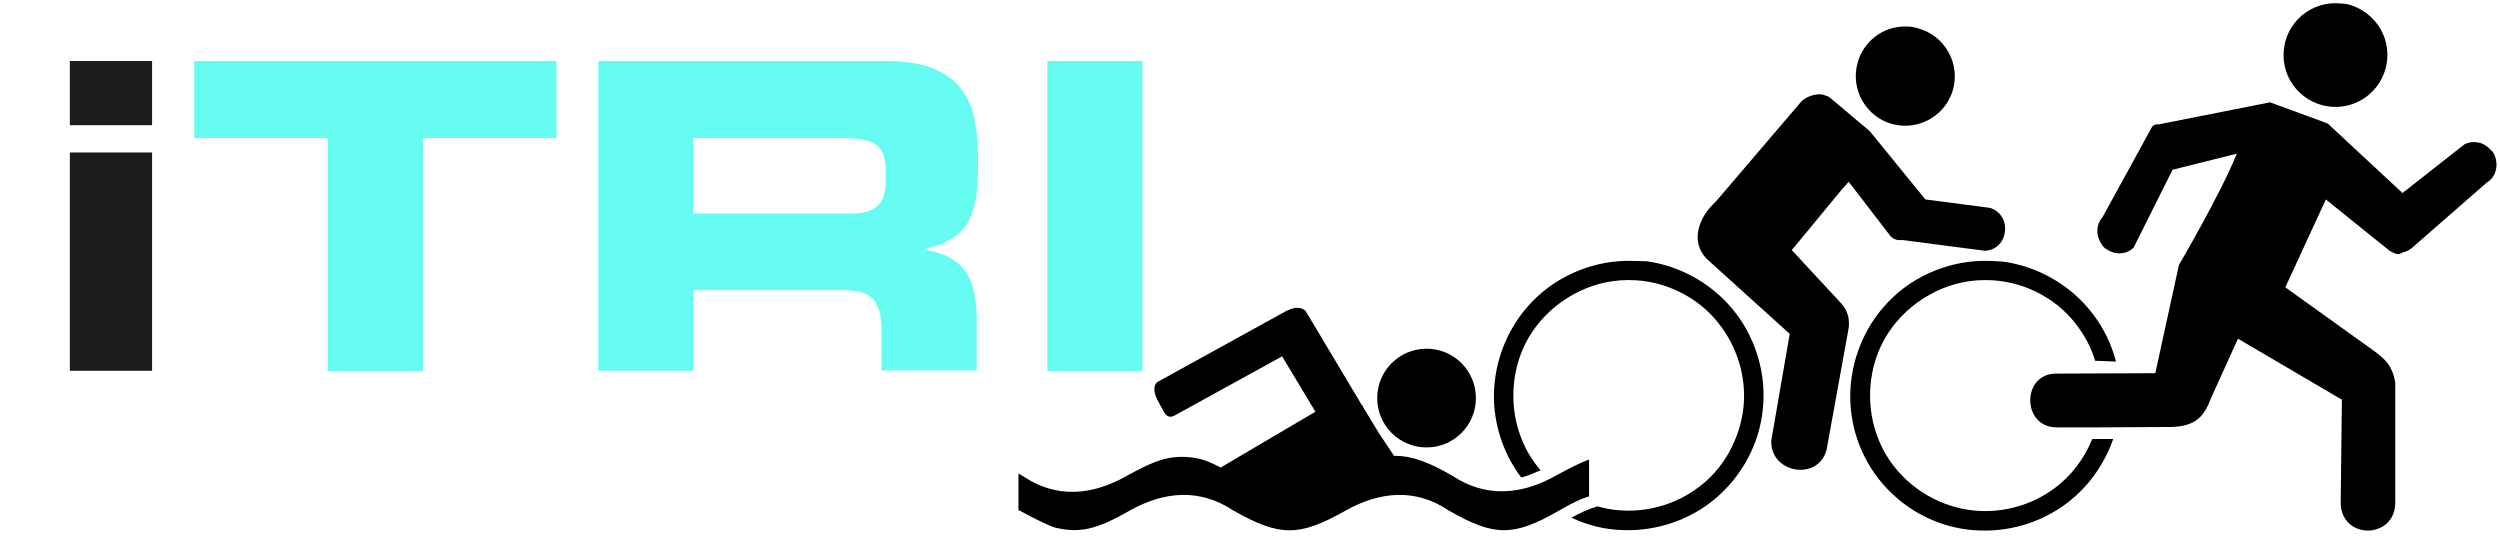 <?xml version="1.0" encoding="utf-8"?>
<!-- Generator: Adobe Illustrator 21.0.0, SVG Export Plug-In . SVG Version: 6.00 Build 0)  -->
<svg version="1.1" id="Layer_1" xmlns="http://www.w3.org/2000/svg" xmlns:xlink="http://www.w3.org/1999/xlink" x="0px" y="0px"
	 viewBox="0 0 623 134" style="enable-background:new 0 0 623 134;" xml:space="preserve">
<style type="text/css">
	.st0{clip-path:url(#SVGID_2_);}
	.st1{fill:#1C1C1A;}
	.st2{fill:#66FCF1;}
</style>
<g>
	<path d="M474.7,6.6c-5.4,0-10.3,3.6-11.8,9.1c-1.8,6.6,2.1,13.4,8.6,15.2c6.6,1.8,13.4-2.1,15.2-8.6c1.8-6.6-2.1-13.4-8.6-15.2
		C477,6.7,475.9,6.6,474.7,6.6L474.7,6.6z M453.5,23.5c-1.8,0-3.7,0.8-4.7,1.9l-20.5,24c-0.9,1.1-2,2-2.8,3.1
		c-1.9,2.5-4.3,7.7-0.2,12L446,83.2l-4.6,26.6c-0.3,8.2,11.8,10.2,13.8,2.2l5.5-30.3c0.2-1.8,0-3.8-1.6-5.8l-12.6-13.6l0.7-0.8
		L459,47.2l1.7-1.9L471,58.7c0.7,0.9,1.9,1.3,3,1.1l20.7,2.7c6-0.4,6.8-9,1.2-10.7l-16.1-2.1L466.2,33c-0.2-0.2-0.4-0.4-0.6-0.6
		l-9.5-8c-0.3-0.3-0.8-0.5-1.2-0.6C454.4,23.6,454,23.5,453.5,23.5L453.5,23.5z M406.1,65c-0.2,0-0.4,0-0.6,0
		c-9.5,0.1-18.8,4.4-24.9,11.5c-5.6,6.4-8.6,15-8.3,23.5c0.3,6.9,2.7,13.6,6.8,19c1.6-0.4,3.2-1.1,4.8-1.8c-1.7-2-3.2-4.3-4.3-6.8
		c-3.9-8.7-3.2-19.5,2.1-27.5c5.2-7.9,14.4-13.1,23.9-13.1c0.2,0,0.3,0,0.5,0c8.5,0,17,4.1,22.2,10.8c4.6,5.8,6.9,13.3,6.2,20.6
		c-0.8,8.1-5,15.8-11.6,20.5c-6.8,5-15.8,6.8-24,4.7c-0.3-0.1-0.6-0.2-0.9-0.2c-2.3,0.7-4.4,1.7-6.4,2.8c4,1.9,8.4,3,12.9,3.1
		c8.3,0.3,16.6-2.5,22.9-7.8c6.7-5.6,11.1-13.8,11.9-22.4c0.9-8.4-1.6-17.1-6.7-23.8c-5.3-7-13.5-11.8-22.3-13
		C409,65.1,407.5,65,406.1,65L406.1,65z M494.9,65c-0.2,0-0.4,0-0.6,0c-9.5,0.1-18.8,4.4-24.9,11.5c-5.6,6.4-8.6,15-8.3,23.5
		c0.3,8.7,4.1,17.1,10.4,23c5.8,5.6,13.8,9,21.9,9.2c8.3,0.3,16.6-2.5,22.9-7.8c4.7-3.9,8.3-9.2,10.3-15c-1.7,0-3.5,0-5.2,0
		c-2,4.9-5.3,9.3-9.6,12.4c-6.8,5-15.8,6.8-24,4.7c-8.4-2.1-15.8-8.1-19.3-16.1c-3.9-8.7-3.2-19.5,2.1-27.5
		c5.2-7.9,14.4-13.1,23.9-13.1c0.2,0,0.3,0,0.5,0c8.5,0,17,4.1,22.2,10.8c2.2,2.8,3.9,5.9,4.9,9.3c1.7,0.1,3.4,0.1,5.2,0.2
		c-1.1-4.3-3.1-8.4-5.8-11.9c-5.3-7-13.5-11.8-22.3-13C497.8,65.1,496.4,65,494.9,65L494.9,65z M494.9,65"/>
	<g>
		<defs>
			<rect id="SVGID_1_" x="253" width="370" height="134"/>
		</defs>
		<clipPath id="SVGID_2_">
			<use xlink:href="#SVGID_1_"  style="overflow:visible;"/>
		</clipPath>
		<path class="st0" d="M323.3,76.7c-0.7,0-1.5,0.2-2.3,0.6c-0.1,0-0.2,0.1-0.3,0.1l-32.1,17.7c-0.1,0.1-0.2,0.1-0.3,0.2
			c-0.9,0.8-0.8,2.6,0.1,4.3l1.4,2.6c1,1.9,1.8,1.9,3,1.3l26.7-14.7l8.3,13.8l-23.6,13.9c-3.3-1.7-4.9-2.2-7.2-2.5
			c-5.3-0.6-8.9,0.5-16.4,4.7c-8.4,4.7-17.3,5.6-25.6,0c-0.4-0.2-0.8-0.5-1.2-0.7v9.1c0.1,0.1,0.2,0.1,0.4,0.2
			c3.6,2,7.6,3.9,8.8,4.2c6.2,1.4,10.2,0.5,18.6-4.3c8.4-4.7,17.3-5.6,25.7,0c11.7,6.6,16.4,6.6,28.1,0c8.4-4.7,17.3-5.6,25.6,0
			c11.3,6.5,16.1,6.6,27.4,0.1c3.6-2.1,5.8-3.1,7.6-3.6v-9.2c-2.1,0.8-4.8,2.1-8.4,4.1c-8.4,4.7-17.3,5.5-25.6,0
			c-5.9-3.4-10.1-5-14.2-5c-0.1,0-0.3,0-0.4,0l-3.8-5.7l-4-6.6l0-0.3h-0.2l-14.1-23.6C324.8,77,324.1,76.7,323.3,76.7L323.3,76.7z
			 M355.5,86.9c-6.8,0-12.3,5.5-12.3,12.3c0,6.8,5.5,12.3,12.3,12.3c6.8,0,12.3-5.5,12.3-12.3C367.8,92.4,362.3,86.9,355.5,86.9
			L355.5,86.9z M355.5,86.9"/>
		<path class="st0" d="M581.9,0.8c-3.4,0-6.8,1.4-9.3,4c-4.9,5.2-4.7,13.4,0.5,18.3c5.2,4.9,13.4,4.7,18.3-0.5
			c4.9-5.2,4.7-13.4-0.5-18.3c-1.8-1.7-3.9-2.8-6.1-3.3C583.8,0.9,582.8,0.8,581.9,0.8L581.9,0.8z M565.7,25.5L537.9,31
			c-0.6-0.1-1.1,0.1-1.4,0.4c-0.1,0.1-0.1,0.1-0.2,0.2l-12.4,22.6c-1.7,1.9-1.6,4.8,0,6.9l0,0.1c0.1,0.1,0.3,0.3,0.4,0.4
			c0.1,0.1,0.3,0.3,0.4,0.4l0.1,0c2.2,1.6,5.1,1.5,6.9-0.3l9.7-19.4l16-4C553.4,48.3,543,66,543,66l-5.9,27l-24.4,0.1
			c-9-0.3-9,13.5-0.1,13.4h10.5l17.8-0.1l0,0c6.3-0.1,8.4-2.7,10-7l6.8-15l25.9,15.2l-0.3,25.6c0,9.4,13.6,9.3,13.6,0v-20.5l0-9.4
			c-0.7-4-2.3-5.7-5.5-8l-21.9-15.7l10.1-21.9l15.9,12.8c0.1,0.1,0.3,0.1,0.4,0.2c0.8,0.5,1.6,0.8,2.3,0.5c0.1-0.1,0.3-0.2,0.4-0.2
			l0.2-0.1c1-0.2,2-0.8,2.8-1.6l18.1-15.8c2.2-1.3,3-4.1,2-6.7l0-0.1c-0.1-0.2-0.2-0.3-0.3-0.5c-0.1-0.2-0.3-0.5-0.4-0.6l-0.1,0
			c-0.9-1.1-2.1-1.9-3.4-2.1c-1.1-0.2-2.3-0.1-3.4,0.5l-15.4,12.1l-18.5-17.2c-0.1,0-0.1-0.1-0.2-0.1l-0.4-0.2L565.7,25.5z
			 M565.7,25.5"/>
	</g>
</g>
<g>
	<path class="st1" d="M37.9,31.2H17.4v-16h20.5V31.2z M37.9,92.4H17.4V38h20.5V92.4z"/>
	<path class="st2" d="M48.4,15.2h90.3v19.2h-33.3v58.1H81.7V34.4H48.4V15.2z"/>
	<path class="st2" d="M149.1,15.2h71.5c4.5,0,8.2,0.5,11.2,1.6c3,1.1,5.4,2.6,7.1,4.6c1.7,2,3,4.4,3.7,7.2c0.7,2.8,1.1,6,1.1,9.6V43
		c0,5.5-0.9,9.8-2.7,12.8c-1.8,3-5.3,5-10.5,6.2v0.2c2,0.4,3.7,0.9,5.2,1.5c1.5,0.7,2.8,1.6,4,2.8c1.2,1.2,2.1,2.9,2.7,5
		c0.6,2.1,1,4.7,1,7.7v13.1h-23.7v-9.3c0-4.1-0.7-6.9-2.1-8.4c-1.4-1.6-3.9-2.3-7.6-2.3h-37.2v20.1h-23.7V15.2z M172.8,53.2h39.2
		c3.1,0,5.4-0.6,6.7-1.9c1.4-1.3,2-3.3,2-6.2v-2.6c0-3.3-0.8-5.4-2.5-6.5c-1.6-1.1-4.4-1.6-8.4-1.6h-37V53.2z"/>
	<path class="st2" d="M261,15.2h23.7v77.3H261V15.2z"/>
</g>
</svg>
